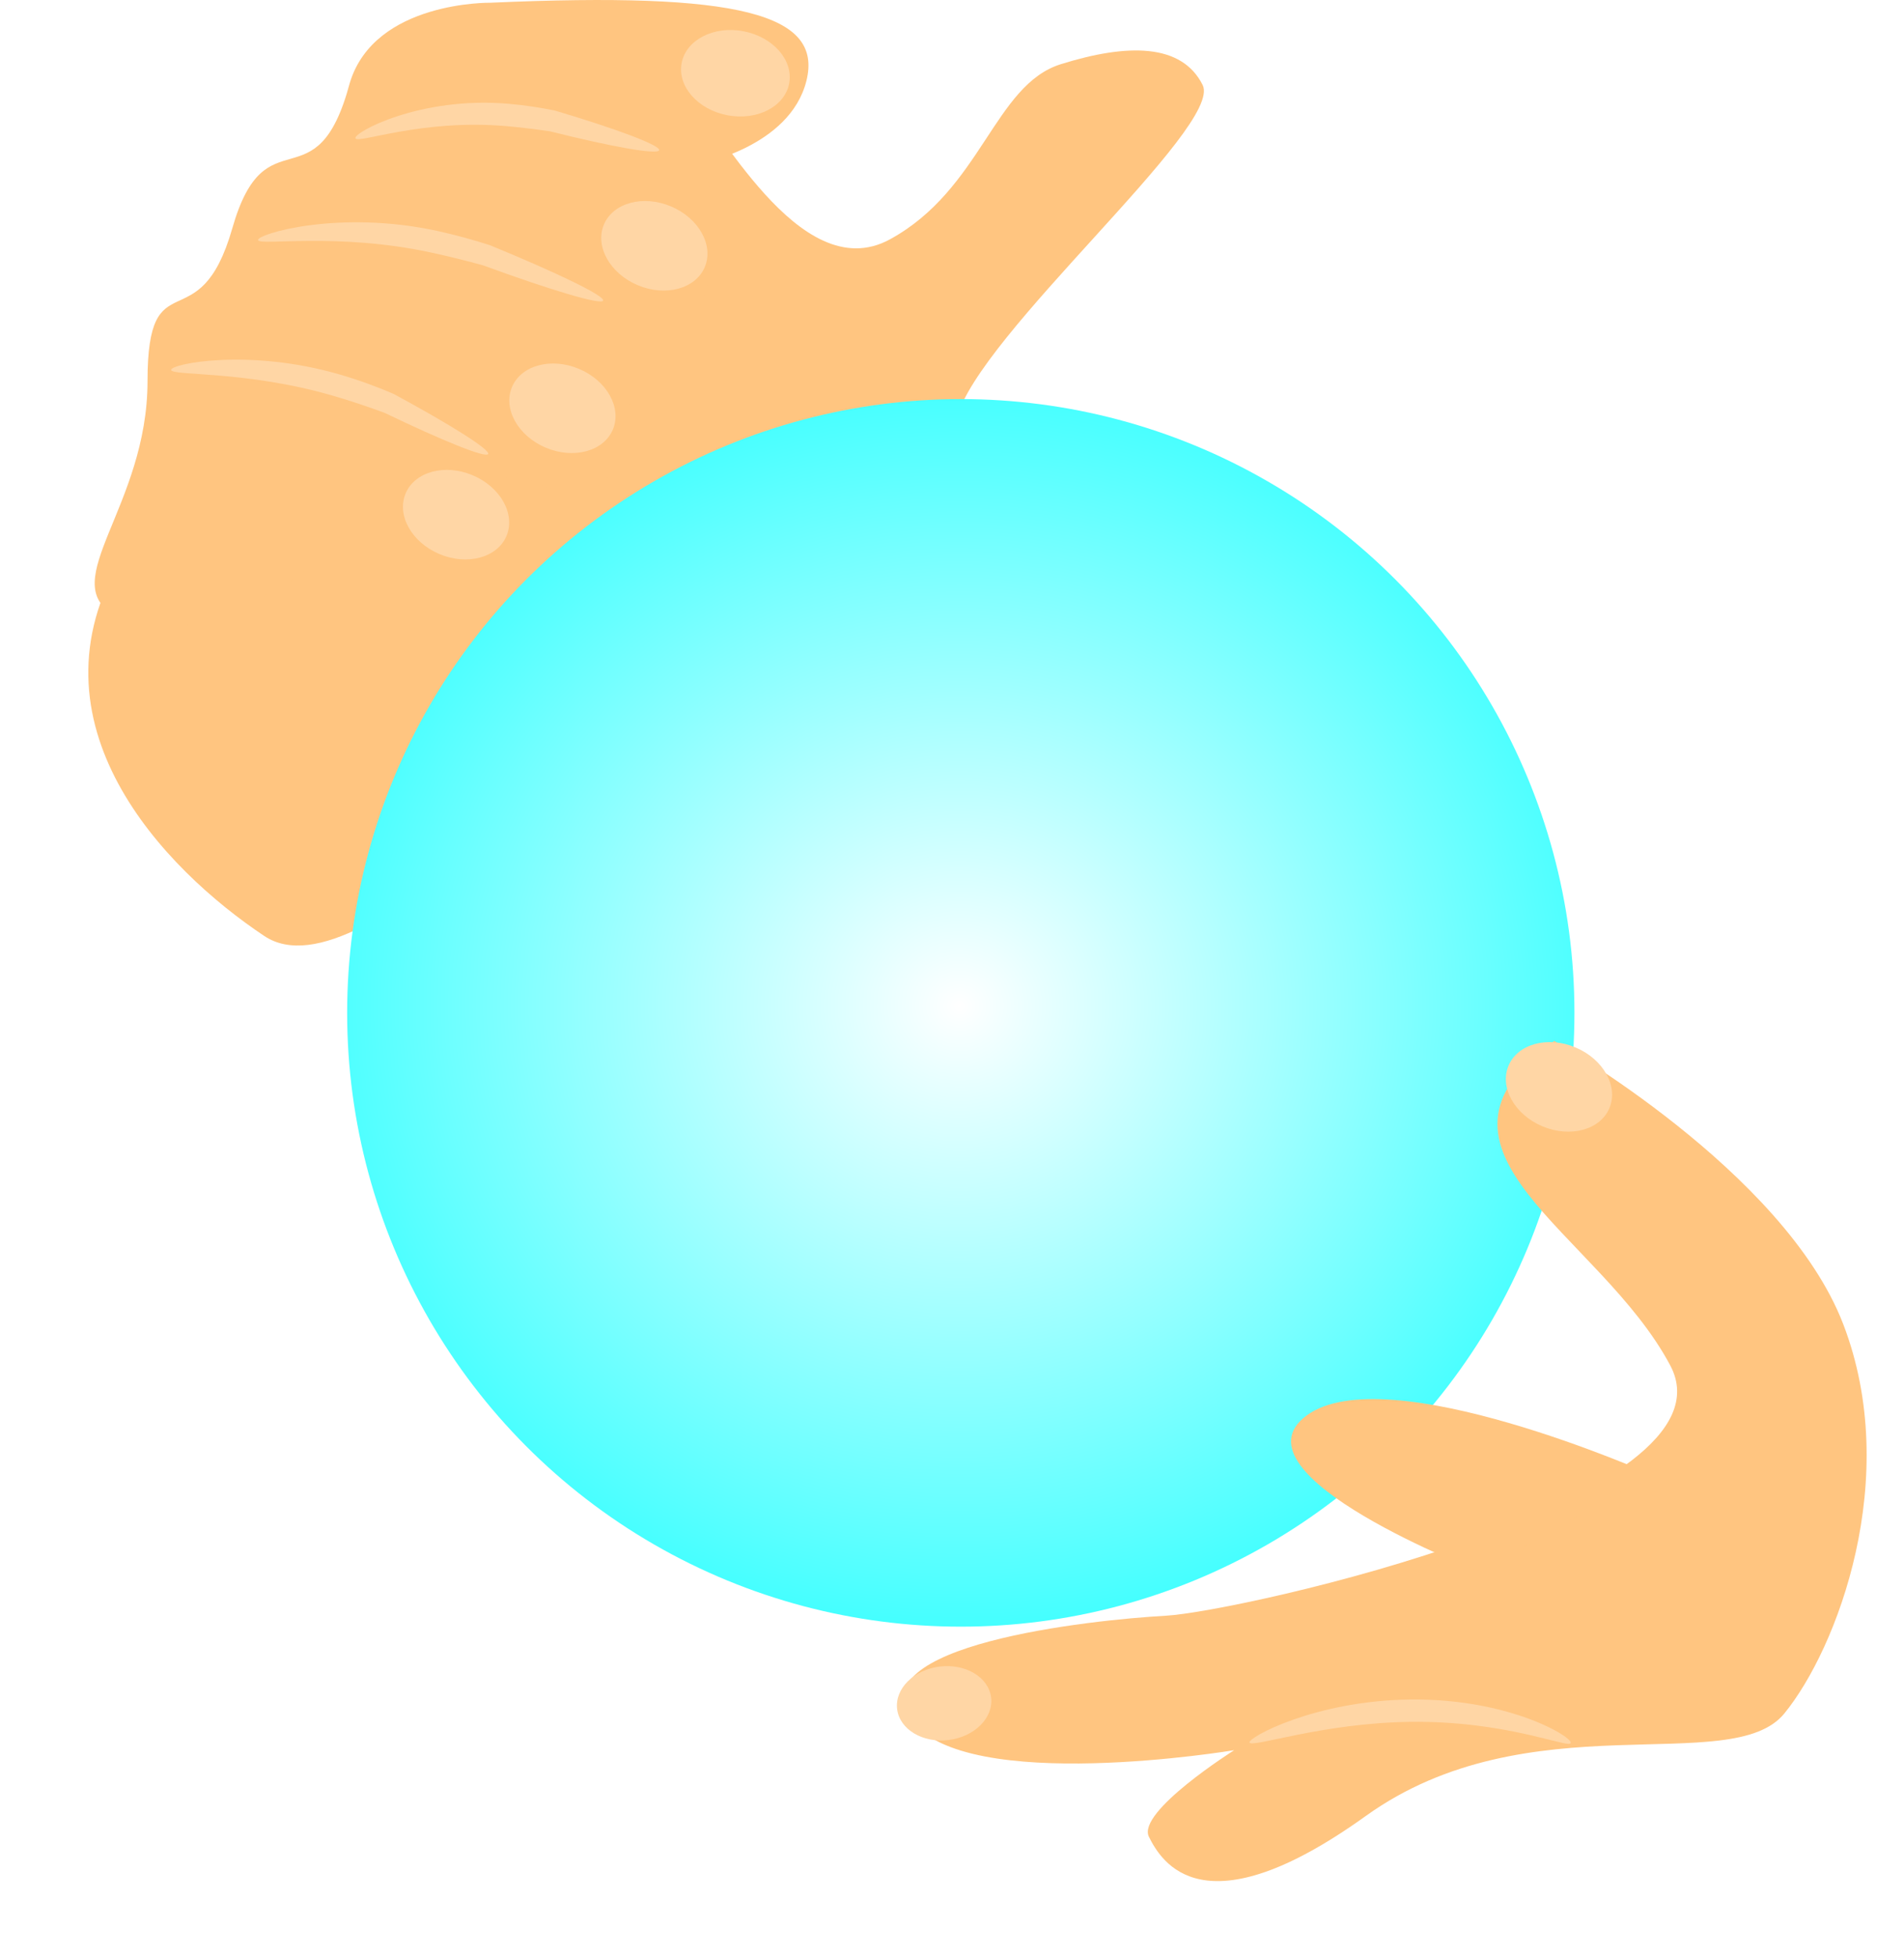 <?xml version="1.0" encoding="UTF-8" standalone="no"?>
<svg
   xmlns:dc="http://purl.org/dc/elements/1.1/"
   xmlns:cc="http://creativecommons.org/ns#"
   xmlns:rdf="http://www.w3.org/1999/02/22-rdf-syntax-ns#"
   xmlns:svg="http://www.w3.org/2000/svg"
   xmlns="http://www.w3.org/2000/svg"
   xmlns:xlink="http://www.w3.org/1999/xlink"
   xmlns:sodipodi="http://sodipodi.sourceforge.net/DTD/sodipodi-0.dtd"
   xmlns:inkscape="http://www.inkscape.org/namespaces/inkscape"
   sodipodi:docname="drawing.svg"
   inkscape:version="1.0 (4035a4f, 2020-05-01)"
   id="svg160"
   version="1.1"
   viewBox="0 0 42.62 43.79"
   height="43.79mm"
   width="42.62mm">
  <defs
     id="defs154">
    <inkscape:path-effect
       lpeversion="0"
       is_visible="true"
       id="path-effect3793"
       effect="spiro" />
    <inkscape:path-effect
       hide_knot="false"
       lpeversion="0"
       fuse_tolerance="0"
       vertical_pattern="false"
       prop_units="false"
       tang_offset="0"
       normal_offset="0"
       spacing="0"
       scale_y_rel="false"
       prop_scale="0.4"
       copytype="single_stretched"
       pattern="m -376.014,-152.803 c 0,-2.76 2.24,-5 5,-5 2.76,0 5,2.24 5,5 0,2.76 -2.24,5 -5,5 -2.76,0 -5,-2.24 -5,-5 z"
       is_visible="true"
       id="path-effect3795"
       effect="skeletal" />
    <radialGradient
       inkscape:collect="always"
       xlink:href="#linearGradient3838"
       id="radialGradient3844"
       cx="479.822"
       cy="454.857"
       fx="479.822"
       fy="454.857"
       r="13.132"
       gradientUnits="userSpaceOnUse"
       gradientTransform="matrix(1.462,1.2721153e-6,-1.2044895e-6,1.384,-221.699,-174.812)" />
    <linearGradient
       inkscape:collect="always"
       id="linearGradient3838">
      <stop
         style="stop-color:#ffffff;stop-opacity:1"
         offset="0"
         id="stop3840" />
      <stop
         style="stop-color:#00ffff;stop-opacity:1"
         offset="1"
         id="stop3842" />
    </linearGradient>
    <filter
       inkscape:collect="always"
       id="filter3942"
       x="-0.276"
       width="1.552"
       y="-0.276"
       height="1.552">
      <feGaussianBlur
         inkscape:collect="always"
         stdDeviation="3.02"
         id="feGaussianBlur3944" />
    </filter>
    <inkscape:path-effect
       hide_knot="false"
       lpeversion="0"
       effect="skeletal"
       id="path-effect3773"
       is_visible="true"
       pattern="m -312.432,-163.774 c 0,-2.76 2.24,-5 5,-5 2.76,0 5,2.24 5,5 0,2.76 -2.24,5 -5,5 -2.76,0 -5,-2.24 -5,-5 z"
       copytype="single_stretched"
       prop_scale="0.05"
       scale_y_rel="false"
       spacing="0"
       normal_offset="0"
       tang_offset="0"
       prop_units="false"
       vertical_pattern="false"
       fuse_tolerance="0" />
    <inkscape:path-effect
       hide_knot="false"
       lpeversion="0"
       fuse_tolerance="0"
       vertical_pattern="false"
       prop_units="false"
       tang_offset="0"
       normal_offset="0"
       spacing="0"
       scale_y_rel="false"
       prop_scale="0.05"
       copytype="single_stretched"
       pattern="m -313.411,-160.712 c 0,-2.76 2.24,-5 5,-5 2.76,0 5,2.24 5,5 0,2.76 -2.24,5 -5,5 -2.76,0 -5,-2.24 -5,-5 z"
       is_visible="true"
       id="path-effect3777"
       effect="skeletal" />
    <inkscape:path-effect
       hide_knot="false"
       lpeversion="0"
       effect="skeletal"
       id="path-effect3781"
       is_visible="true"
       pattern="m -315.842,-157.461 c 0,-2.76 2.24,-5 5,-5 2.76,0 5,2.24 5,5 0,2.76 -2.24,5 -5,5 -2.76,0 -5,-2.24 -5,-5 z"
       copytype="single_stretched"
       prop_scale="0.05"
       scale_y_rel="false"
       spacing="0"
       normal_offset="0"
       tang_offset="0"
       prop_units="false"
       vertical_pattern="false"
       fuse_tolerance="0" />
    <inkscape:path-effect
       hide_knot="false"
       lpeversion="0"
       fuse_tolerance="0"
       vertical_pattern="false"
       prop_units="false"
       tang_offset="0"
       normal_offset="0"
       spacing="0"
       scale_y_rel="false"
       prop_scale="0.05"
       copytype="single_stretched"
       pattern="m -292.756,-128.083 c 0,-2.76 2.24,-5 5,-5 2.76,0 5,2.24 5,5 0,2.76 -2.24,5 -5,5 -2.76,0 -5,-2.24 -5,-5 z"
       is_visible="true"
       id="path-effect3050"
       effect="skeletal" />
  </defs>
  <sodipodi:namedview
     inkscape:window-maximized="0"
     inkscape:window-y="25"
     inkscape:window-x="0"
     inkscape:window-height="791"
     inkscape:window-width="1252"
     showgrid="false"
     inkscape:document-rotation="0"
     inkscape:current-layer="layer1"
     inkscape:document-units="mm"
     inkscape:cy="82.752887"
     inkscape:cx="80.541507"
     inkscape:zoom="3.5225357"
     inkscape:pageshadow="2"
     inkscape:pageopacity="0.0"
     borderopacity="1.0"
     bordercolor="#666666"
     pagecolor="#ffffff"
     id="base" />
  <g
     transform="translate(-60.538,-91.846)"
     id="layer1"
     inkscape:groupmode="layer"
     inkscape:label="Layer 1">
    <path
       style="fill:#ffc580;fill-opacity:1;stroke:none;stroke-width:0.265"
       d="m 75.976,94.122 c 0.56,0.28 2.427,4.201 4.481,3.081 2.054,-1.12 2.334,-3.454 3.828,-3.921 1.494,-0.467 2.707,-0.467 3.174,0.467 0.467,0.934 -5.041,5.601 -5.508,7.468 -0.467,1.867 -3.921,4.948 -5.788,5.601 -1.867,0.653 -7.468,7.468 -9.709,5.975 -2.241,-1.494 -5.415,-4.761 -3.174,-8.495 2.241,-3.734 12.696,-10.176 12.696,-10.176 z"
       id="path3001"
       inkscape:connector-curvature="0"
       sodipodi:nodetypes="csssssssc" />
    <circle
       r="13.132"
       cy="454.857"
       cx="479.822"
       style="fill:url(#radialGradient3844);fill-opacity:1;fill-rule:nonzero;stroke:none;filter:url(#filter3942)"
       id="path3836"
       transform="matrix(1.046,0,0,1.046,-419.849,-361.267)" />
    <path
       style="fill:#ffc580;fill-opacity:1;stroke:none;stroke-width:0.265"
       d="m 71.52,91.907 c 0,0 -2.597,-0.044 -3.152,1.795 -0.747,2.801 -1.882,0.636 -2.629,3.25 -0.747,2.614 -1.899,0.624 -1.899,3.425 0,2.801 -2.054,4.481 -0.747,5.228 1.307,0.747 3.174,-0.187 4.481,-1.12 1.307,-0.934 3.734,1.307 4.294,-0.187 0.56,-1.494 -0.373,-2.241 -0.373,-2.241 0,0 2.241,1.68 2.801,0.187 0.56,-1.494 0.373,-2.801 0.373,-2.801 0,0 1.12,0.747 1.68,-1.12 0.56,-1.867 -0.187,-2.801 -0.187,-2.801 0,0 2.054,-0.373 2.427,-1.867 0.373,-1.494 -1.49,-1.997 -7.07,-1.748 z"
       id="path2999"
       inkscape:connector-curvature="0"
       sodipodi:nodetypes="ccssssscscscsc" />
    <path
       inkscape:path-effect="#path-effect3773"
       inkscape:original-d="m 75.293701,95.206881 c 0,0 -4.059774,-1.650326 -6.799308,-0.264054"
       style="fill:#ffd6a5;fill-opacity:1;fill-rule:evenodd;stroke:none;stroke-width:0.265"
       d="m 75.294,95.207 c -0.03,0.109 -1.06,-0.075 -2.44,-0.421 0,0 0,0 0,0 -0.31,-0.046 -0.645,-0.088 -0.988,-0.118 -1.888,-0.163 -3.308,0.398 -3.371,0.275 -0.062,-0.123 1.439,-0.949 3.432,-0.774 0.364,0.032 0.711,0.086 1.031,0.151 0,0 0,0 0,0 1.382,0.411 2.365,0.779 2.335,0.888 z"
       id="path3771"
       inkscape:connector-curvature="0"
       sodipodi:nodetypes="cc" />
    <path
       sodipodi:nodetypes="cc"
       inkscape:connector-curvature="0"
       inkscape:original-d="m 74.039454,98.573521 c 0,0 -4.356825,-2.244434 -7.723468,-1.353262"
       inkscape:path-effect="#path-effect3777"
       id="path3775"
       d="m 74.039,98.573 c -0.041,0.104 -1.173,-0.234 -2.692,-0.79 0,0 -10e-7,0 -10e-7,0 -0.356,-0.097 -0.741,-0.195 -1.139,-0.281 -2.128,-0.463 -3.857,-0.149 -3.893,-0.282 -0.035,-0.133 1.799,-0.689 4.015,-0.205 0.415,0.091 0.809,0.201 1.171,0.317 0,0 0,0 0,0 1.511,0.62 2.578,1.136 2.537,1.241 z"
       style="fill:#ffd6a5;fill-opacity:1;fill-rule:evenodd;stroke:none;stroke-width:0.265" />
    <path
       style="fill:#ffd6a5;fill-opacity:1;fill-rule:evenodd;stroke:none;stroke-width:0.265"
       d="m 71.465,102.006 c -0.049,0.097 -1.013,-0.293 -2.312,-0.918 0,0 0,0 0,0 -0.361,-0.134 -0.752,-0.267 -1.166,-0.387 -1.945,-0.566 -3.6,-0.439 -3.618,-0.575 -0.019,-0.137 1.735,-0.493 3.774,0.101 0.434,0.126 0.838,0.276 1.205,0.434 0,0 1e-6,0 1e-6,0 1.283,0.694 2.167,1.25 2.117,1.347 z"
       id="path3779"
       inkscape:path-effect="#path-effect3781"
       inkscape:original-d="m 71.464971,102.00617 c 0,0 -3.498673,-2.376459 -7.09636,-1.88135"
       inkscape:connector-curvature="0"
       sodipodi:nodetypes="cc" />
    <ellipse
       ry="0.957"
       rx="1.225"
       cy="67.802"
       cx="105.319"
       style="fill:#ffd6a5;fill-opacity:1;fill-rule:nonzero;stroke:none;stroke-width:1.046"
       id="path3783"
       transform="rotate(22.838)" />
    <ellipse
       ry="0.957"
       rx="1.225"
       cy="64.684"
       cx="106.589"
       transform="rotate(22.838)"
       id="path3785"
       style="fill:#ffd6a5;fill-opacity:1;fill-rule:nonzero;stroke:none;stroke-width:1.046" />
    <ellipse
       ry="0.957"
       rx="1.225"
       cy="60.534"
       cx="107.074"
       style="fill:#ffd6a5;fill-opacity:1;fill-rule:nonzero;stroke:none;stroke-width:1.046"
       id="path3787"
       transform="rotate(22.838)" />
    <ellipse
       ry="0.957"
       rx="1.225"
       cy="77.531"
       cx="93.045"
       transform="rotate(10.72)"
       id="path3789"
       style="fill:#ffd6a5;fill-opacity:1;fill-rule:nonzero;stroke:none;stroke-width:1.046" />
    <path
       style="fill:#ffc580;fill-opacity:1;stroke:none;stroke-width:0.265"
       d="m 95.329,115.143 c 0,0 5.149,2.905 6.469,6.337 1.32,3.433 -0.132,7.261 -1.32,8.714 -1.188,1.452 -5.726,-0.322 -9.367,2.292 -3.641,2.614 -4.574,1.027 -4.855,0.467 -0.28,-0.56 1.909,-1.939 1.909,-1.939 0,0 -6.016,1.005 -7.23,-0.675 -1.214,-1.68 4.014,-2.241 5.695,-2.334 1.68,-0.093 12.883,-2.614 11.296,-5.601 -1.587,-2.987 -6.034,-4.813 -2.597,-7.261 z"
       id="path3040"
       inkscape:connector-curvature="0"
       sodipodi:nodetypes="csssccscscc" />
    <path
       style="fill:#ffc580;fill-opacity:1;stroke:none;stroke-width:0.265"
       d="m 93.678,127.025 c 0,0 -5.677,-2.178 -3.895,-3.499 1.782,-1.32 7.723,1.32 7.723,1.32 z"
       id="path3042"
       inkscape:connector-curvature="0" />
    <ellipse
       ry="0.957"
       rx="1.225"
       cy="70.022"
       cx="133.042"
       transform="rotate(22.838)"
       id="path3044"
       style="fill:#ffd6a5;fill-opacity:1;fill-rule:nonzero;stroke:none;stroke-width:1.046" />
    <ellipse
       ry="0.828"
       rx="1.06"
       cy="139.133"
       cx="64.831"
       style="fill:#ffd6a5;fill-opacity:1;fill-rule:nonzero;stroke:none;stroke-width:0.904"
       id="path3046"
       transform="rotate(-7.162)" />
    <path
       sodipodi:nodetypes="cc"
       inkscape:connector-curvature="0"
       inkscape:original-d="m 95.696077,130.85589 c 0,0 -3.031903,-1.62962 -7.189722,-0.0142"
       inkscape:path-effect="#path-effect3050"
       id="path3048"
       d="m 95.696,130.856 c -0.006,0.012 -0.025,0.016 -0.057,0.015 0,0 0,0 0,0 -0.029,-0.001 -0.07,-0.008 -0.121,-0.019 l 0,0 c 0,0 0,0 0,0 l 0,0 c -0.095,-0.02 -0.25,-0.06 -0.422,-0.102 0,0 0,0 0,0 l 0,0 c -0.379,-0.094 -0.859,-0.205 -1.489,-0.285 0,0 -10e-7,0 -10e-7,0 -0.458,-0.058 -0.954,-0.091 -1.493,-0.085 -1.981,0.023 -3.556,0.591 -3.606,0.462 -0.041,-0.106 1.454,-0.938 3.601,-0.962 0.567,-0.006 1.094,0.045 1.57,0.135 0,0 0,0 0,0 0.647,0.123 1.155,0.305 1.511,0.477 l 0,0 c 0,0 0,0 0,0 0.174,0.084 0.303,0.161 0.39,0.225 l 0,0 c 0,0 0,0 0,0 l 0,0 c 0.043,0.032 0.074,0.059 0.094,0.083 0,0 0,0 0,0 0.021,0.025 0.029,0.043 0.023,0.056 z"
       style="fill:#ffd6a5;fill-opacity:1;fill-rule:evenodd;stroke:none;stroke-width:0.265" />
  </g>
</svg>
